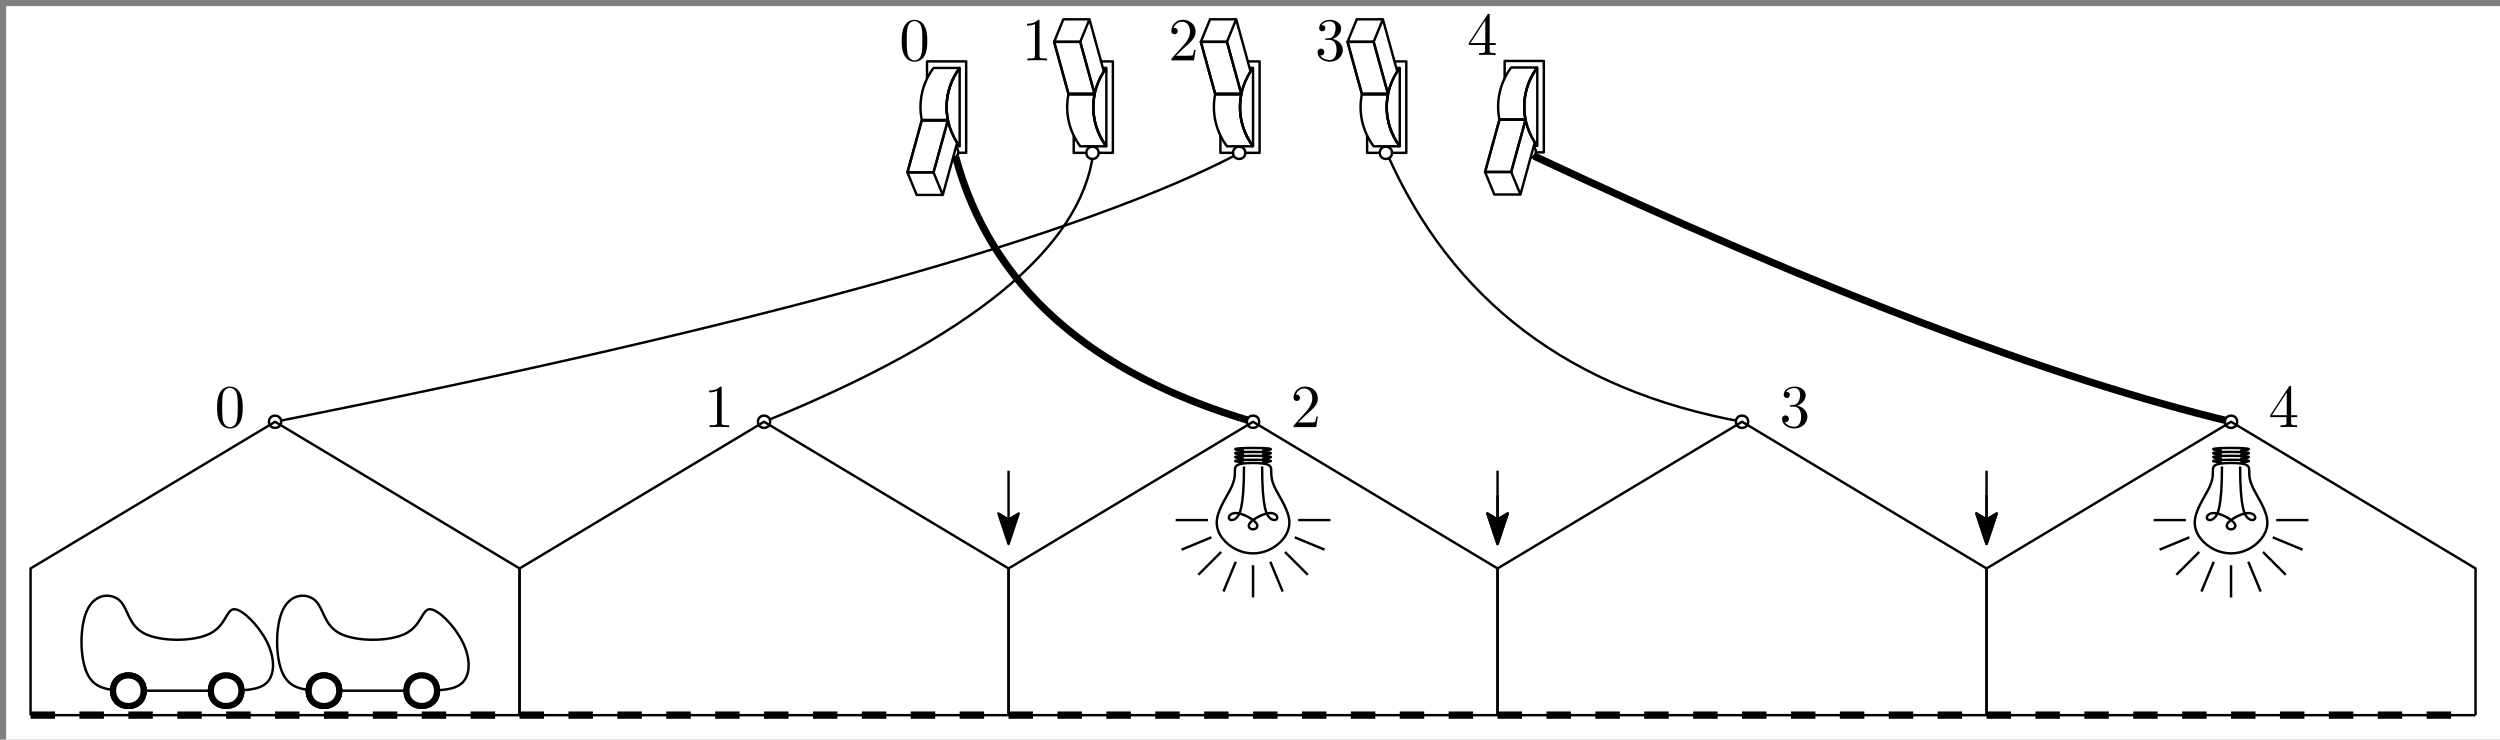 <?xml version="1.0" encoding="UTF-8"?>
<svg xmlns="http://www.w3.org/2000/svg" xmlns:xlink="http://www.w3.org/1999/xlink" width="409pt" height="121pt" viewBox="0 0 409 121" version="1.1">
<rect x="0" y="0" width="409" height="121" fill="#808080" stroke="none"/>
<defs>
<g>
<symbol overflow="visible" id="glyph0-0">
<path style="stroke:none;" d=""/>
</symbol>
<symbol overflow="visible" id="glyph0-1">
<path style="stroke:none;" d="M 4.578 -3.188 C 4.578 -3.984 4.531 -4.781 4.188 -5.516 C 3.734 -6.484 2.906 -6.641 2.5 -6.641 C 1.891 -6.641 1.172 -6.375 0.75 -5.453 C 0.438 -4.766 0.391 -3.984 0.391 -3.188 C 0.391 -2.438 0.422 -1.547 0.844 -0.781 C 1.266 0.016 2 0.219 2.484 0.219 C 3.016 0.219 3.781 0.016 4.219 -0.938 C 4.531 -1.625 4.578 -2.406 4.578 -3.188 Z M 2.484 0 C 2.094 0 1.5 -0.25 1.328 -1.203 C 1.219 -1.797 1.219 -2.719 1.219 -3.312 C 1.219 -3.953 1.219 -4.609 1.297 -5.141 C 1.484 -6.328 2.234 -6.422 2.484 -6.422 C 2.812 -6.422 3.469 -6.234 3.656 -5.25 C 3.766 -4.688 3.766 -3.938 3.766 -3.312 C 3.766 -2.562 3.766 -1.891 3.656 -1.25 C 3.5 -0.297 2.938 0 2.484 0 Z M 2.484 0 "/>
</symbol>
<symbol overflow="visible" id="glyph0-2">
<path style="stroke:none;" d="M 2.938 -6.375 C 2.938 -6.625 2.938 -6.641 2.703 -6.641 C 2.078 -6 1.203 -6 0.891 -6 L 0.891 -5.688 C 1.094 -5.688 1.672 -5.688 2.188 -5.953 L 2.188 -0.781 C 2.188 -0.422 2.156 -0.312 1.266 -0.312 L 0.953 -0.312 L 0.953 0 C 1.297 -0.031 2.156 -0.031 2.562 -0.031 C 2.953 -0.031 3.828 -0.031 4.172 0 L 4.172 -0.312 L 3.859 -0.312 C 2.953 -0.312 2.938 -0.422 2.938 -0.781 Z M 2.938 -6.375 "/>
</symbol>
<symbol overflow="visible" id="glyph0-3">
<path style="stroke:none;" d="M 1.266 -0.766 L 2.328 -1.797 C 3.875 -3.172 4.469 -3.703 4.469 -4.703 C 4.469 -5.844 3.578 -6.641 2.359 -6.641 C 1.234 -6.641 0.5 -5.719 0.5 -4.828 C 0.5 -4.281 1 -4.281 1.031 -4.281 C 1.203 -4.281 1.547 -4.391 1.547 -4.812 C 1.547 -5.062 1.359 -5.328 1.016 -5.328 C 0.938 -5.328 0.922 -5.328 0.891 -5.312 C 1.109 -5.969 1.656 -6.328 2.234 -6.328 C 3.141 -6.328 3.562 -5.516 3.562 -4.703 C 3.562 -3.906 3.078 -3.125 2.516 -2.5 L 0.609 -0.375 C 0.5 -0.266 0.5 -0.234 0.5 0 L 4.203 0 L 4.469 -1.734 L 4.234 -1.734 C 4.172 -1.438 4.109 -1 4 -0.844 C 3.938 -0.766 3.281 -0.766 3.062 -0.766 Z M 1.266 -0.766 "/>
</symbol>
<symbol overflow="visible" id="glyph0-4">
<path style="stroke:none;" d="M 2.891 -3.516 C 3.703 -3.781 4.281 -4.469 4.281 -5.266 C 4.281 -6.078 3.406 -6.641 2.453 -6.641 C 1.453 -6.641 0.688 -6.047 0.688 -5.281 C 0.688 -4.953 0.906 -4.766 1.203 -4.766 C 1.5 -4.766 1.703 -4.984 1.703 -5.281 C 1.703 -5.766 1.234 -5.766 1.094 -5.766 C 1.391 -6.266 2.047 -6.391 2.406 -6.391 C 2.828 -6.391 3.375 -6.172 3.375 -5.281 C 3.375 -5.156 3.344 -4.578 3.094 -4.141 C 2.797 -3.656 2.453 -3.625 2.203 -3.625 C 2.125 -3.609 1.891 -3.594 1.812 -3.594 C 1.734 -3.578 1.672 -3.562 1.672 -3.469 C 1.672 -3.359 1.734 -3.359 1.906 -3.359 L 2.344 -3.359 C 3.156 -3.359 3.531 -2.688 3.531 -1.703 C 3.531 -0.344 2.844 -0.062 2.406 -0.062 C 1.969 -0.062 1.219 -0.234 0.875 -0.812 C 1.219 -0.766 1.531 -0.984 1.531 -1.359 C 1.531 -1.719 1.266 -1.922 0.984 -1.922 C 0.734 -1.922 0.422 -1.781 0.422 -1.344 C 0.422 -0.438 1.344 0.219 2.438 0.219 C 3.656 0.219 4.562 -0.688 4.562 -1.703 C 4.562 -2.516 3.922 -3.297 2.891 -3.516 Z M 2.891 -3.516 "/>
</symbol>
<symbol overflow="visible" id="glyph0-5">
<path style="stroke:none;" d="M 2.938 -1.641 L 2.938 -0.781 C 2.938 -0.422 2.906 -0.312 2.172 -0.312 L 1.969 -0.312 L 1.969 0 C 2.375 -0.031 2.891 -0.031 3.312 -0.031 C 3.734 -0.031 4.25 -0.031 4.672 0 L 4.672 -0.312 L 4.453 -0.312 C 3.719 -0.312 3.703 -0.422 3.703 -0.781 L 3.703 -1.641 L 4.688 -1.641 L 4.688 -1.953 L 3.703 -1.953 L 3.703 -6.484 C 3.703 -6.688 3.703 -6.75 3.531 -6.75 C 3.453 -6.75 3.422 -6.75 3.344 -6.625 L 0.281 -1.953 L 0.281 -1.641 Z M 2.984 -1.953 L 0.562 -1.953 L 2.984 -5.672 Z M 2.984 -1.953 "/>
</symbol>
</g>
</defs>
<g id="surface2555">
<path style=" stroke:none;fill-rule:evenodd;fill:rgb(100%,100%,100%);fill-opacity:1;" d="M 1 121 L 409 121 L 409 1 L 1 1 L 1 121 "/>
<path style="fill:none;stroke-width:1.2;stroke-linecap:butt;stroke-linejoin:round;stroke:rgb(0%,0%,0%);stroke-opacity:1;stroke-miterlimit:10;" d="M 326.004 767.453 C 372.754 745.523 410.754 731.039 440 724 " transform="matrix(1,0,0,-1,-75,793)"/>
<path style="fill:none;stroke-width:0.4;stroke-linecap:butt;stroke-linejoin:round;stroke:rgb(0%,0%,0%);stroke-opacity:1;stroke-miterlimit:10;" d="M 277.863 768 C 252.379 754.523 199.758 739.855 120 724 " transform="matrix(1,0,0,-1,-75,793)"/>
<path style="fill:none;stroke-width:1.2;stroke-linecap:butt;stroke-linejoin:round;stroke:rgb(0%,0%,0%);stroke-opacity:1;stroke-miterlimit:10;" d="M 231.348 767.305 C 237.043 746.27 253.262 731.832 280 724 " transform="matrix(1,0,0,-1,-75,793)"/>
<path style="fill:none;stroke-width:0.4;stroke-linecap:butt;stroke-linejoin:round;stroke:rgb(0%,0%,0%);stroke-opacity:1;stroke-miterlimit:10;" d="M 253.863 768 C 251.875 752.441 233.922 737.773 200 724 " transform="matrix(1,0,0,-1,-75,793)"/>
<path style="fill:none;stroke-width:0.4;stroke-linecap:butt;stroke-linejoin:round;stroke:rgb(0%,0%,0%);stroke-opacity:1;stroke-miterlimit:10;" d="M 301.863 768 C 312.504 743.809 331.883 729.141 360 724 " transform="matrix(1,0,0,-1,-75,793)"/>
<path style="fill:none;stroke-width:0.4;stroke-linecap:butt;stroke-linejoin:round;stroke:rgb(0%,0%,0%);stroke-opacity:1;stroke-miterlimit:10;" d="M 249.809 777.613 L 254.078 777.613 " transform="matrix(1,0,0,-1,-75,793)"/>
<path style="fill:none;stroke-width:0.4;stroke-linecap:butt;stroke-linejoin:round;stroke:rgb(0%,0%,0%);stroke-opacity:1;stroke-miterlimit:10;" d="M 249.809 777.613 L 247.457 786.156 L 251.727 786.156 L 254.078 777.613 L 249.809 777.613 " transform="matrix(1,0,0,-1,-75,793)"/>
<path style="fill:none;stroke-width:0.4;stroke-linecap:butt;stroke-linejoin:round;stroke:rgb(0%,0%,0%);stroke-opacity:1;stroke-miterlimit:10;" d="M 254.078 777.613 L 249.809 777.613 L 247.457 786.156 L 251.727 786.156 L 254.078 777.613 " transform="matrix(1,0,0,-1,-75,793)"/>
<path style="fill:none;stroke-width:0.4;stroke-linecap:butt;stroke-linejoin:round;stroke:rgb(0%,0%,0%);stroke-opacity:1;stroke-miterlimit:10;" d="M 256 781.883 C 253.152 778.086 253.152 772.867 256 769.066 " transform="matrix(1,0,0,-1,-75,793)"/>
<path style="fill:none;stroke-width:0.4;stroke-linecap:butt;stroke-linejoin:round;stroke:rgb(0%,0%,0%);stroke-opacity:1;stroke-miterlimit:10;" d="M 254.078 777.613 L 249.809 777.613 " transform="matrix(1,0,0,-1,-75,793)"/>
<path style="fill:none;stroke-width:0.4;stroke-linecap:butt;stroke-linejoin:round;stroke:rgb(0%,0%,0%);stroke-opacity:1;stroke-miterlimit:10;" d="M 254.078 777.613 C 253.469 774.621 254.168 771.512 256 769.066 " transform="matrix(1,0,0,-1,-75,793)"/>
<path style="fill:none;stroke-width:0.4;stroke-linecap:butt;stroke-linejoin:round;stroke:rgb(0%,0%,0%);stroke-opacity:1;stroke-miterlimit:10;" d="M 249.809 777.613 L 253.863 777.613 " transform="matrix(1,0,0,-1,-75,793)"/>
<path style="fill:none;stroke-width:0.4;stroke-linecap:butt;stroke-linejoin:round;stroke:rgb(0%,0%,0%);stroke-opacity:1;stroke-miterlimit:10;" d="M 251.727 786.156 L 253.238 789.844 L 255.59 781.301 " transform="matrix(1,0,0,-1,-75,793)"/>
<path style="fill:none;stroke-width:0.4;stroke-linecap:butt;stroke-linejoin:round;stroke:rgb(0%,0%,0%);stroke-opacity:1;stroke-miterlimit:10;" d="M 253.238 789.844 L 248.969 789.844 L 247.457 786.156 " transform="matrix(1,0,0,-1,-75,793)"/>
<path style="fill:none;stroke-width:0.4;stroke-linecap:butt;stroke-linejoin:round;stroke:rgb(0%,0%,0%);stroke-opacity:1;stroke-miterlimit:10;" d="M 256 781.883 C 253.152 778.086 253.152 772.867 256 769.066 Z M 256 781.883 " transform="matrix(1,0,0,-1,-75,793)"/>
<path style="fill:none;stroke-width:0.4;stroke-linecap:butt;stroke-linejoin:round;stroke:rgb(0%,0%,0%);stroke-opacity:1;stroke-miterlimit:10;" d="M 256 769.066 L 251.727 769.066 C 249.895 771.512 249.195 774.621 249.809 777.613 " transform="matrix(1,0,0,-1,-75,793)"/>
<path style="fill:none;stroke-width:0.4;stroke-linecap:butt;stroke-linejoin:round;stroke:rgb(0%,0%,0%);stroke-opacity:1;stroke-miterlimit:10;" d="M 256 781.883 L 255.43 781.883 " transform="matrix(1,0,0,-1,-75,793)"/>
<path style="fill:none;stroke-width:0.4;stroke-linecap:butt;stroke-linejoin:round;stroke:rgb(0%,0%,0%);stroke-opacity:1;stroke-miterlimit:10;" d="M 250.66 770.82 L 250.66 768 L 257.066 768 L 257.066 782.953 L 255.137 782.953 " transform="matrix(1,0,0,-1,-75,793)"/>
<path style="fill:none;stroke-width:0.4;stroke-linecap:butt;stroke-linejoin:round;stroke:rgb(0%,0%,0%);stroke-opacity:1;stroke-miterlimit:10;" d="M 273.809 777.613 L 278.082 777.613 " transform="matrix(1,0,0,-1,-75,793)"/>
<path style="fill:none;stroke-width:0.4;stroke-linecap:butt;stroke-linejoin:round;stroke:rgb(0%,0%,0%);stroke-opacity:1;stroke-miterlimit:10;" d="M 273.809 777.613 L 271.457 786.156 L 275.73 786.156 L 278.082 777.613 L 273.809 777.613 " transform="matrix(1,0,0,-1,-75,793)"/>
<path style="fill:none;stroke-width:0.4;stroke-linecap:butt;stroke-linejoin:round;stroke:rgb(0%,0%,0%);stroke-opacity:1;stroke-miterlimit:10;" d="M 278.082 777.613 L 273.809 777.613 L 271.457 786.156 L 275.73 786.156 L 278.082 777.613 " transform="matrix(1,0,0,-1,-75,793)"/>
<path style="fill:none;stroke-width:0.4;stroke-linecap:butt;stroke-linejoin:round;stroke:rgb(0%,0%,0%);stroke-opacity:1;stroke-miterlimit:10;" d="M 280 781.883 C 277.152 778.086 277.152 772.867 280 769.066 " transform="matrix(1,0,0,-1,-75,793)"/>
<path style="fill:none;stroke-width:0.4;stroke-linecap:butt;stroke-linejoin:round;stroke:rgb(0%,0%,0%);stroke-opacity:1;stroke-miterlimit:10;" d="M 278.082 777.613 L 273.809 777.613 " transform="matrix(1,0,0,-1,-75,793)"/>
<path style="fill:none;stroke-width:0.4;stroke-linecap:butt;stroke-linejoin:round;stroke:rgb(0%,0%,0%);stroke-opacity:1;stroke-miterlimit:10;" d="M 278.082 777.613 C 277.469 774.621 278.168 771.512 280 769.066 " transform="matrix(1,0,0,-1,-75,793)"/>
<path style="fill:none;stroke-width:0.4;stroke-linecap:butt;stroke-linejoin:round;stroke:rgb(0%,0%,0%);stroke-opacity:1;stroke-miterlimit:10;" d="M 273.809 777.613 L 277.863 777.613 " transform="matrix(1,0,0,-1,-75,793)"/>
<path style="fill:none;stroke-width:0.4;stroke-linecap:butt;stroke-linejoin:round;stroke:rgb(0%,0%,0%);stroke-opacity:1;stroke-miterlimit:10;" d="M 275.73 786.156 L 277.242 789.844 L 279.594 781.301 " transform="matrix(1,0,0,-1,-75,793)"/>
<path style="fill:none;stroke-width:0.4;stroke-linecap:butt;stroke-linejoin:round;stroke:rgb(0%,0%,0%);stroke-opacity:1;stroke-miterlimit:10;" d="M 277.242 789.844 L 272.969 789.844 L 271.457 786.156 " transform="matrix(1,0,0,-1,-75,793)"/>
<path style="fill:none;stroke-width:0.4;stroke-linecap:butt;stroke-linejoin:round;stroke:rgb(0%,0%,0%);stroke-opacity:1;stroke-miterlimit:10;" d="M 280 781.883 C 277.152 778.086 277.152 772.867 280 769.066 Z M 280 781.883 " transform="matrix(1,0,0,-1,-75,793)"/>
<path style="fill:none;stroke-width:0.4;stroke-linecap:butt;stroke-linejoin:round;stroke:rgb(0%,0%,0%);stroke-opacity:1;stroke-miterlimit:10;" d="M 280 769.066 L 275.73 769.066 C 273.898 771.512 273.199 774.621 273.809 777.613 " transform="matrix(1,0,0,-1,-75,793)"/>
<path style="fill:none;stroke-width:0.4;stroke-linecap:butt;stroke-linejoin:round;stroke:rgb(0%,0%,0%);stroke-opacity:1;stroke-miterlimit:10;" d="M 280 781.883 L 279.434 781.883 " transform="matrix(1,0,0,-1,-75,793)"/>
<path style="fill:none;stroke-width:0.4;stroke-linecap:butt;stroke-linejoin:round;stroke:rgb(0%,0%,0%);stroke-opacity:1;stroke-miterlimit:10;" d="M 274.66 770.82 L 274.66 768 L 281.07 768 L 281.07 782.953 L 279.137 782.953 " transform="matrix(1,0,0,-1,-75,793)"/>
<path style="fill:none;stroke-width:0.4;stroke-linecap:butt;stroke-linejoin:round;stroke:rgb(0%,0%,0%);stroke-opacity:1;stroke-miterlimit:10;" d="M 297.809 777.613 L 302.082 777.613 " transform="matrix(1,0,0,-1,-75,793)"/>
<path style="fill:none;stroke-width:0.4;stroke-linecap:butt;stroke-linejoin:round;stroke:rgb(0%,0%,0%);stroke-opacity:1;stroke-miterlimit:10;" d="M 297.809 777.613 L 295.457 786.156 L 299.73 786.156 L 302.082 777.613 L 297.809 777.613 " transform="matrix(1,0,0,-1,-75,793)"/>
<path style="fill:none;stroke-width:0.4;stroke-linecap:butt;stroke-linejoin:round;stroke:rgb(0%,0%,0%);stroke-opacity:1;stroke-miterlimit:10;" d="M 302.082 777.613 L 297.809 777.613 L 295.457 786.156 L 299.73 786.156 L 302.082 777.613 " transform="matrix(1,0,0,-1,-75,793)"/>
<path style="fill:none;stroke-width:0.4;stroke-linecap:butt;stroke-linejoin:round;stroke:rgb(0%,0%,0%);stroke-opacity:1;stroke-miterlimit:10;" d="M 304 781.883 C 301.152 778.086 301.152 772.867 304 769.066 " transform="matrix(1,0,0,-1,-75,793)"/>
<path style="fill:none;stroke-width:0.4;stroke-linecap:butt;stroke-linejoin:round;stroke:rgb(0%,0%,0%);stroke-opacity:1;stroke-miterlimit:10;" d="M 302.082 777.613 L 297.809 777.613 " transform="matrix(1,0,0,-1,-75,793)"/>
<path style="fill:none;stroke-width:0.4;stroke-linecap:butt;stroke-linejoin:round;stroke:rgb(0%,0%,0%);stroke-opacity:1;stroke-miterlimit:10;" d="M 302.082 777.613 C 301.469 774.621 302.168 771.512 304 769.066 " transform="matrix(1,0,0,-1,-75,793)"/>
<path style="fill:none;stroke-width:0.4;stroke-linecap:butt;stroke-linejoin:round;stroke:rgb(0%,0%,0%);stroke-opacity:1;stroke-miterlimit:10;" d="M 297.809 777.613 L 301.863 777.613 " transform="matrix(1,0,0,-1,-75,793)"/>
<path style="fill:none;stroke-width:0.4;stroke-linecap:butt;stroke-linejoin:round;stroke:rgb(0%,0%,0%);stroke-opacity:1;stroke-miterlimit:10;" d="M 299.73 786.156 L 301.242 789.844 L 303.594 781.301 " transform="matrix(1,0,0,-1,-75,793)"/>
<path style="fill:none;stroke-width:0.4;stroke-linecap:butt;stroke-linejoin:round;stroke:rgb(0%,0%,0%);stroke-opacity:1;stroke-miterlimit:10;" d="M 301.242 789.844 L 296.969 789.844 L 295.457 786.156 " transform="matrix(1,0,0,-1,-75,793)"/>
<path style="fill:none;stroke-width:0.4;stroke-linecap:butt;stroke-linejoin:round;stroke:rgb(0%,0%,0%);stroke-opacity:1;stroke-miterlimit:10;" d="M 304 781.883 C 301.152 778.086 301.152 772.867 304 769.066 Z M 304 781.883 " transform="matrix(1,0,0,-1,-75,793)"/>
<path style="fill:none;stroke-width:0.4;stroke-linecap:butt;stroke-linejoin:round;stroke:rgb(0%,0%,0%);stroke-opacity:1;stroke-miterlimit:10;" d="M 304 769.066 L 299.73 769.066 C 297.898 771.512 297.199 774.621 297.809 777.613 " transform="matrix(1,0,0,-1,-75,793)"/>
<path style="fill:none;stroke-width:0.4;stroke-linecap:butt;stroke-linejoin:round;stroke:rgb(0%,0%,0%);stroke-opacity:1;stroke-miterlimit:10;" d="M 304 781.883 L 303.434 781.883 " transform="matrix(1,0,0,-1,-75,793)"/>
<path style="fill:none;stroke-width:0.4;stroke-linecap:butt;stroke-linejoin:round;stroke:rgb(0%,0%,0%);stroke-opacity:1;stroke-miterlimit:10;" d="M 298.66 770.82 L 298.66 768 L 305.07 768 L 305.07 782.953 L 303.137 782.953 " transform="matrix(1,0,0,-1,-75,793)"/>
<path style=" stroke:none;fill-rule:evenodd;fill:rgb(100%,100%,100%);fill-opacity:1;" d="M 179.73 25 C 179.73 23.668 177.73 23.668 177.73 25 C 177.73 26.332 179.73 26.332 179.73 25 Z M 179.73 25 "/>
<path style=" stroke:none;fill-rule:evenodd;fill:rgb(0%,0%,0%);fill-opacity:1;" d="M 179.93 25 C 179.93 23.398 177.531 23.398 177.531 25 C 177.531 26.602 179.93 26.602 179.93 25 Z M 179.531 25 C 179.531 23.934 177.93 23.934 177.93 25 C 177.93 26.066 179.531 26.066 179.531 25 Z M 179.531 25 "/>
<path style=" stroke:none;fill-rule:evenodd;fill:rgb(100%,100%,100%);fill-opacity:1;" d="M 203.73 25 C 203.73 23.668 201.73 23.668 201.73 25 C 201.73 26.332 203.73 26.332 203.73 25 Z M 203.73 25 "/>
<path style=" stroke:none;fill-rule:evenodd;fill:rgb(0%,0%,0%);fill-opacity:1;" d="M 203.93 25 C 203.93 23.398 201.531 23.398 201.531 25 C 201.531 26.602 203.93 26.602 203.93 25 Z M 203.531 25 C 203.531 23.934 201.93 23.934 201.93 25 C 201.93 26.066 203.531 26.066 203.531 25 Z M 203.531 25 "/>
<path style=" stroke:none;fill-rule:evenodd;fill:rgb(100%,100%,100%);fill-opacity:1;" d="M 227.73 25 C 227.73 23.668 225.73 23.668 225.73 25 C 225.73 26.332 227.73 26.332 227.73 25 Z M 227.73 25 "/>
<path style=" stroke:none;fill-rule:evenodd;fill:rgb(0%,0%,0%);fill-opacity:1;" d="M 227.93 25 C 227.93 23.398 225.531 23.398 225.531 25 C 225.531 26.602 227.93 26.602 227.93 25 Z M 227.531 25 C 227.531 23.934 225.93 23.934 225.93 25 C 225.93 26.066 227.531 26.066 227.531 25 Z M 227.531 25 "/>
<path style="fill:none;stroke-width:0.4;stroke-linecap:butt;stroke-linejoin:round;stroke:rgb(0%,0%,0%);stroke-opacity:1;stroke-miterlimit:10;" d="M 320.309 773.41 L 324.582 773.41 " transform="matrix(1,0,0,-1,-75,793)"/>
<path style="fill:none;stroke-width:0.4;stroke-linecap:butt;stroke-linejoin:round;stroke:rgb(0%,0%,0%);stroke-opacity:1;stroke-miterlimit:10;" d="M 320.309 773.41 L 317.957 764.867 L 322.227 764.867 L 324.582 773.41 L 320.309 773.41 " transform="matrix(1,0,0,-1,-75,793)"/>
<path style="fill:none;stroke-width:0.4;stroke-linecap:butt;stroke-linejoin:round;stroke:rgb(0%,0%,0%);stroke-opacity:1;stroke-miterlimit:10;" d="M 324.582 773.41 L 320.309 773.41 L 317.957 764.867 L 322.23 764.867 L 324.582 773.41 " transform="matrix(1,0,0,-1,-75,793)"/>
<path style="fill:none;stroke-width:0.4;stroke-linecap:butt;stroke-linejoin:round;stroke:rgb(0%,0%,0%);stroke-opacity:1;stroke-miterlimit:10;" d="M 326.5 769.137 C 323.652 772.938 323.652 778.156 326.5 781.953 " transform="matrix(1,0,0,-1,-75,793)"/>
<path style="fill:none;stroke-width:0.4;stroke-linecap:butt;stroke-linejoin:round;stroke:rgb(0%,0%,0%);stroke-opacity:1;stroke-miterlimit:10;" d="M 324.582 773.41 L 320.309 773.41 " transform="matrix(1,0,0,-1,-75,793)"/>
<path style="fill:none;stroke-width:0.4;stroke-linecap:butt;stroke-linejoin:round;stroke:rgb(0%,0%,0%);stroke-opacity:1;stroke-miterlimit:10;" d="M 324.582 773.41 C 323.969 776.402 324.668 779.512 326.5 781.953 " transform="matrix(1,0,0,-1,-75,793)"/>
<path style="fill:none;stroke-width:0.4;stroke-linecap:butt;stroke-linejoin:round;stroke:rgb(0%,0%,0%);stroke-opacity:1;stroke-miterlimit:10;" d="M 320.309 773.41 L 324.363 773.41 " transform="matrix(1,0,0,-1,-75,793)"/>
<path style="fill:none;stroke-width:0.4;stroke-linecap:butt;stroke-linejoin:round;stroke:rgb(0%,0%,0%);stroke-opacity:1;stroke-miterlimit:10;" d="M 323.742 761.18 L 319.469 761.18 L 317.957 764.867 " transform="matrix(1,0,0,-1,-75,793)"/>
<path style="fill:none;stroke-width:0.4;stroke-linecap:butt;stroke-linejoin:round;stroke:rgb(0%,0%,0%);stroke-opacity:1;stroke-miterlimit:10;" d="M 326.5 769.141 C 323.652 772.938 323.652 778.156 326.5 781.957 Z M 326.5 769.141 " transform="matrix(1,0,0,-1,-75,793)"/>
<path style="fill:none;stroke-width:0.4;stroke-linecap:butt;stroke-linejoin:round;stroke:rgb(0%,0%,0%);stroke-opacity:1;stroke-miterlimit:10;" d="M 326.5 781.957 L 322.23 781.957 C 320.398 779.512 319.699 776.402 320.309 773.41 " transform="matrix(1,0,0,-1,-75,793)"/>
<path style="fill:none;stroke-width:0.4;stroke-linecap:butt;stroke-linejoin:round;stroke:rgb(0%,0%,0%);stroke-opacity:1;stroke-miterlimit:10;" d="M 326.5 769.141 L 325.934 769.141 " transform="matrix(1,0,0,-1,-75,793)"/>
<path style="fill:none;stroke-width:0.4;stroke-linecap:butt;stroke-linejoin:round;stroke:rgb(0%,0%,0%);stroke-opacity:1;stroke-miterlimit:10;" d="M 321.16 780.207 L 321.16 783.027 L 327.566 783.027 L 327.566 768.074 L 325.637 768.074 " transform="matrix(1,0,0,-1,-75,793)"/>
<path style="fill:none;stroke-width:0.4;stroke-linecap:butt;stroke-linejoin:round;stroke:rgb(0%,0%,0%);stroke-opacity:1;stroke-miterlimit:10;" d="M 326.281 768.074 C 326.219 767.625 325.855 767.273 325.402 767.223 " transform="matrix(1,0,0,-1,-75,793)"/>
<path style="fill-rule:evenodd;fill:rgb(100%,100%,100%);fill-opacity:1;stroke-width:0.4;stroke-linecap:butt;stroke-linejoin:round;stroke:rgb(0%,0%,0%);stroke-opacity:1;stroke-miterlimit:10;" d="M 325.402 767.223 C 326.289 767.305 326.598 768.438 325.883 768.961 " transform="matrix(1,0,0,-1,-75,793)"/>
<path style="fill:none;stroke-width:0.4;stroke-linecap:butt;stroke-linejoin:round;stroke:rgb(0%,0%,0%);stroke-opacity:1;stroke-miterlimit:10;" d="M 322.23 764.867 L 323.742 761.18 L 326.094 769.723 " transform="matrix(1,0,0,-1,-75,793)"/>
<path style="fill:none;stroke-width:0.4;stroke-linecap:butt;stroke-linejoin:round;stroke:rgb(0%,0%,0%);stroke-opacity:1;stroke-miterlimit:10;" d="M 225.809 773.34 L 230.078 773.34 " transform="matrix(1,0,0,-1,-75,793)"/>
<path style="fill:none;stroke-width:0.4;stroke-linecap:butt;stroke-linejoin:round;stroke:rgb(0%,0%,0%);stroke-opacity:1;stroke-miterlimit:10;" d="M 225.809 773.34 L 223.457 764.797 L 227.727 764.797 L 230.078 773.34 L 225.809 773.34 " transform="matrix(1,0,0,-1,-75,793)"/>
<path style="fill:none;stroke-width:0.4;stroke-linecap:butt;stroke-linejoin:round;stroke:rgb(0%,0%,0%);stroke-opacity:1;stroke-miterlimit:10;" d="M 230.078 773.34 L 225.809 773.34 L 223.457 764.797 L 227.727 764.797 L 230.078 773.34 " transform="matrix(1,0,0,-1,-75,793)"/>
<path style="fill:none;stroke-width:0.4;stroke-linecap:butt;stroke-linejoin:round;stroke:rgb(0%,0%,0%);stroke-opacity:1;stroke-miterlimit:10;" d="M 232 769.07 C 229.152 772.867 229.152 778.086 232 781.883 " transform="matrix(1,0,0,-1,-75,793)"/>
<path style="fill:none;stroke-width:0.4;stroke-linecap:butt;stroke-linejoin:round;stroke:rgb(0%,0%,0%);stroke-opacity:1;stroke-miterlimit:10;" d="M 230.078 773.34 L 225.809 773.34 " transform="matrix(1,0,0,-1,-75,793)"/>
<path style="fill:none;stroke-width:0.4;stroke-linecap:butt;stroke-linejoin:round;stroke:rgb(0%,0%,0%);stroke-opacity:1;stroke-miterlimit:10;" d="M 230.078 773.34 C 229.469 776.332 230.168 779.441 232 781.883 " transform="matrix(1,0,0,-1,-75,793)"/>
<path style="fill:none;stroke-width:0.4;stroke-linecap:butt;stroke-linejoin:round;stroke:rgb(0%,0%,0%);stroke-opacity:1;stroke-miterlimit:10;" d="M 225.809 773.34 L 229.863 773.34 " transform="matrix(1,0,0,-1,-75,793)"/>
<path style="fill:none;stroke-width:0.4;stroke-linecap:butt;stroke-linejoin:round;stroke:rgb(0%,0%,0%);stroke-opacity:1;stroke-miterlimit:10;" d="M 229.238 761.109 L 224.969 761.109 L 223.457 764.797 " transform="matrix(1,0,0,-1,-75,793)"/>
<path style="fill:none;stroke-width:0.4;stroke-linecap:butt;stroke-linejoin:round;stroke:rgb(0%,0%,0%);stroke-opacity:1;stroke-miterlimit:10;" d="M 232 769.07 C 229.152 772.867 229.152 778.086 232 781.887 Z M 232 769.07 " transform="matrix(1,0,0,-1,-75,793)"/>
<path style="fill:none;stroke-width:0.4;stroke-linecap:butt;stroke-linejoin:round;stroke:rgb(0%,0%,0%);stroke-opacity:1;stroke-miterlimit:10;" d="M 232 781.887 L 227.727 781.887 C 225.895 779.441 225.195 776.332 225.809 773.34 " transform="matrix(1,0,0,-1,-75,793)"/>
<path style="fill:none;stroke-width:0.4;stroke-linecap:butt;stroke-linejoin:round;stroke:rgb(0%,0%,0%);stroke-opacity:1;stroke-miterlimit:10;" d="M 232 769.07 L 231.43 769.07 " transform="matrix(1,0,0,-1,-75,793)"/>
<path style="fill:none;stroke-width:0.4;stroke-linecap:butt;stroke-linejoin:round;stroke:rgb(0%,0%,0%);stroke-opacity:1;stroke-miterlimit:10;" d="M 226.66 780.137 L 226.66 782.957 L 233.066 782.957 L 233.066 768.004 L 231.137 768.004 " transform="matrix(1,0,0,-1,-75,793)"/>
<path style="fill:none;stroke-width:0.4;stroke-linecap:butt;stroke-linejoin:round;stroke:rgb(0%,0%,0%);stroke-opacity:1;stroke-miterlimit:10;" d="M 231.777 768 C 231.715 767.551 231.355 767.199 230.902 767.148 " transform="matrix(1,0,0,-1,-75,793)"/>
<path style="fill-rule:evenodd;fill:rgb(100%,100%,100%);fill-opacity:1;stroke-width:0.4;stroke-linecap:butt;stroke-linejoin:round;stroke:rgb(0%,0%,0%);stroke-opacity:1;stroke-miterlimit:10;" d="M 230.902 767.148 C 231.785 767.23 232.098 768.363 231.383 768.887 " transform="matrix(1,0,0,-1,-75,793)"/>
<path style="fill:none;stroke-width:0.4;stroke-linecap:butt;stroke-linejoin:round;stroke:rgb(0%,0%,0%);stroke-opacity:1;stroke-miterlimit:10;" d="M 227.727 764.797 L 229.238 761.109 L 231.59 769.652 " transform="matrix(1,0,0,-1,-75,793)"/>
<path style="fill-rule:evenodd;fill:rgb(100%,100%,100%);fill-opacity:1;stroke-width:0.4;stroke-linecap:butt;stroke-linejoin:round;stroke:rgb(0%,0%,0%);stroke-opacity:1;stroke-miterlimit:10;" d="M 286.82 705.094 L 291.695 703.074 " transform="matrix(1,0,0,-1,-75,793)"/>
<path style="fill-rule:evenodd;fill:rgb(100%,100%,100%);fill-opacity:1;stroke-width:0.4;stroke-linecap:butt;stroke-linejoin:round;stroke:rgb(0%,0%,0%);stroke-opacity:1;stroke-miterlimit:10;" d="M 285.219 702.699 L 288.953 698.969 " transform="matrix(1,0,0,-1,-75,793)"/>
<path style="fill-rule:evenodd;fill:rgb(100%,100%,100%);fill-opacity:1;stroke-width:0.4;stroke-linecap:butt;stroke-linejoin:round;stroke:rgb(0%,0%,0%);stroke-opacity:1;stroke-miterlimit:10;" d="M 282.824 701.098 L 284.844 696.223 " transform="matrix(1,0,0,-1,-75,793)"/>
<path style="fill:none;stroke-width:0.4;stroke-linecap:butt;stroke-linejoin:round;stroke:rgb(0%,0%,0%);stroke-opacity:1;stroke-miterlimit:10;" d="M 280 700.535 L 280 695.258 " transform="matrix(1,0,0,-1,-75,793)"/>
<path style="fill-rule:evenodd;fill:rgb(100%,100%,100%);fill-opacity:1;stroke-width:0.4;stroke-linecap:butt;stroke-linejoin:round;stroke:rgb(0%,0%,0%);stroke-opacity:1;stroke-miterlimit:10;" d="M 277.176 701.098 L 275.156 696.223 " transform="matrix(1,0,0,-1,-75,793)"/>
<path style="fill-rule:evenodd;fill:rgb(100%,100%,100%);fill-opacity:1;stroke-width:0.4;stroke-linecap:butt;stroke-linejoin:round;stroke:rgb(0%,0%,0%);stroke-opacity:1;stroke-miterlimit:10;" d="M 274.781 702.699 L 271.051 698.969 " transform="matrix(1,0,0,-1,-75,793)"/>
<path style="fill-rule:evenodd;fill:rgb(100%,100%,100%);fill-opacity:1;stroke-width:0.4;stroke-linecap:butt;stroke-linejoin:round;stroke:rgb(0%,0%,0%);stroke-opacity:1;stroke-miterlimit:10;" d="M 273.18 705.094 L 268.305 703.074 " transform="matrix(1,0,0,-1,-75,793)"/>
<path style="fill:none;stroke-width:0.4;stroke-linecap:butt;stroke-linejoin:round;stroke:rgb(0%,0%,0%);stroke-opacity:1;stroke-miterlimit:10;" d="M 272.617 707.918 L 267.34 707.918 " transform="matrix(1,0,0,-1,-75,793)"/>
<path style="fill:none;stroke-width:0.4;stroke-linecap:butt;stroke-linejoin:round;stroke:rgb(0%,0%,0%);stroke-opacity:1;stroke-miterlimit:10;" d="M 287.383 707.918 L 292.66 707.918 " transform="matrix(1,0,0,-1,-75,793)"/>
<path style="fill-rule:evenodd;fill:rgb(100%,100%,100%);fill-opacity:1;stroke-width:0.4;stroke-linecap:butt;stroke-linejoin:round;stroke:rgb(0%,0%,0%);stroke-opacity:1;stroke-miterlimit:10;" d="M 446.82 705.094 L 451.695 703.074 " transform="matrix(1,0,0,-1,-75,793)"/>
<path style="fill-rule:evenodd;fill:rgb(100%,100%,100%);fill-opacity:1;stroke-width:0.4;stroke-linecap:butt;stroke-linejoin:round;stroke:rgb(0%,0%,0%);stroke-opacity:1;stroke-miterlimit:10;" d="M 445.219 702.699 L 448.953 698.965 " transform="matrix(1,0,0,-1,-75,793)"/>
<path style="fill-rule:evenodd;fill:rgb(100%,100%,100%);fill-opacity:1;stroke-width:0.4;stroke-linecap:butt;stroke-linejoin:round;stroke:rgb(0%,0%,0%);stroke-opacity:1;stroke-miterlimit:10;" d="M 442.824 701.098 L 444.844 696.223 " transform="matrix(1,0,0,-1,-75,793)"/>
<path style="fill:none;stroke-width:0.4;stroke-linecap:butt;stroke-linejoin:round;stroke:rgb(0%,0%,0%);stroke-opacity:1;stroke-miterlimit:10;" d="M 440 700.535 L 440 695.258 " transform="matrix(1,0,0,-1,-75,793)"/>
<path style="fill-rule:evenodd;fill:rgb(100%,100%,100%);fill-opacity:1;stroke-width:0.4;stroke-linecap:butt;stroke-linejoin:round;stroke:rgb(0%,0%,0%);stroke-opacity:1;stroke-miterlimit:10;" d="M 437.176 701.098 L 435.156 696.223 " transform="matrix(1,0,0,-1,-75,793)"/>
<path style="fill-rule:evenodd;fill:rgb(100%,100%,100%);fill-opacity:1;stroke-width:0.4;stroke-linecap:butt;stroke-linejoin:round;stroke:rgb(0%,0%,0%);stroke-opacity:1;stroke-miterlimit:10;" d="M 434.781 702.699 L 431.051 698.965 " transform="matrix(1,0,0,-1,-75,793)"/>
<path style="fill-rule:evenodd;fill:rgb(100%,100%,100%);fill-opacity:1;stroke-width:0.4;stroke-linecap:butt;stroke-linejoin:round;stroke:rgb(0%,0%,0%);stroke-opacity:1;stroke-miterlimit:10;" d="M 433.18 705.094 L 428.305 703.074 " transform="matrix(1,0,0,-1,-75,793)"/>
<path style="fill:none;stroke-width:0.4;stroke-linecap:butt;stroke-linejoin:round;stroke:rgb(0%,0%,0%);stroke-opacity:1;stroke-miterlimit:10;" d="M 432.617 707.918 L 427.34 707.918 " transform="matrix(1,0,0,-1,-75,793)"/>
<path style="fill:none;stroke-width:0.4;stroke-linecap:butt;stroke-linejoin:round;stroke:rgb(0%,0%,0%);stroke-opacity:1;stroke-miterlimit:10;" d="M 447.383 707.918 L 452.66 707.918 " transform="matrix(1,0,0,-1,-75,793)"/>
<g style="fill:rgb(0%,0%,0%);fill-opacity:1;">
  <use xlink:href="#glyph0-1" x="147.128" y="9.881"/>
</g>
<g style="fill:rgb(0%,0%,0%);fill-opacity:1;">
  <use xlink:href="#glyph0-2" x="167.128" y="9.881"/>
</g>
<g style="fill:rgb(0%,0%,0%);fill-opacity:1;">
  <use xlink:href="#glyph0-3" x="191.128" y="9.881"/>
</g>
<g style="fill:rgb(0%,0%,0%);fill-opacity:1;">
  <use xlink:href="#glyph0-4" x="215.128" y="9.881"/>
</g>
<g style="fill:rgb(0%,0%,0%);fill-opacity:1;">
  <use xlink:href="#glyph0-5" x="240.009" y="9"/>
</g>
<path style=" stroke:none;fill-rule:evenodd;fill:rgb(100%,100%,100%);fill-opacity:1;" d="M 46 69 C 46 67.668 44 67.668 44 69 C 44 70.332 46 70.332 46 69 Z M 46 69 "/>
<path style=" stroke:none;fill-rule:evenodd;fill:rgb(0%,0%,0%);fill-opacity:1;" d="M 46.199 69 C 46.199 67.398 43.801 67.398 43.801 69 C 43.801 70.602 46.199 70.602 46.199 69 Z M 45.801 69 C 45.801 67.934 44.199 67.934 44.199 69 C 44.199 70.066 45.801 70.066 45.801 69 Z M 45.801 69 "/>
<path style=" stroke:none;fill-rule:evenodd;fill:rgb(100%,100%,100%);fill-opacity:1;" d="M 126 69 C 126 67.668 124 67.668 124 69 C 124 70.332 126 70.332 126 69 Z M 126 69 "/>
<path style=" stroke:none;fill-rule:evenodd;fill:rgb(0%,0%,0%);fill-opacity:1;" d="M 126.199 69 C 126.199 67.398 123.801 67.398 123.801 69 C 123.801 70.602 126.199 70.602 126.199 69 Z M 125.801 69 C 125.801 67.934 124.199 67.934 124.199 69 C 124.199 70.066 125.801 70.066 125.801 69 Z M 125.801 69 "/>
<path style=" stroke:none;fill-rule:evenodd;fill:rgb(100%,100%,100%);fill-opacity:1;" d="M 206 69 C 206 67.668 204 67.668 204 69 C 204 70.332 206 70.332 206 69 Z M 206 69 "/>
<path style=" stroke:none;fill-rule:evenodd;fill:rgb(0%,0%,0%);fill-opacity:1;" d="M 206.199 69 C 206.199 67.398 203.801 67.398 203.801 69 C 203.801 70.602 206.199 70.602 206.199 69 Z M 205.801 69 C 205.801 67.934 204.199 67.934 204.199 69 C 204.199 70.066 205.801 70.066 205.801 69 Z M 205.801 69 "/>
<path style=" stroke:none;fill-rule:evenodd;fill:rgb(100%,100%,100%);fill-opacity:1;" d="M 286 69 C 286 67.668 284 67.668 284 69 C 284 70.332 286 70.332 286 69 Z M 286 69 "/>
<path style=" stroke:none;fill-rule:evenodd;fill:rgb(0%,0%,0%);fill-opacity:1;" d="M 286.199 69 C 286.199 67.398 283.801 67.398 283.801 69 C 283.801 70.602 286.199 70.602 286.199 69 Z M 285.801 69 C 285.801 67.934 284.199 67.934 284.199 69 C 284.199 70.066 285.801 70.066 285.801 69 Z M 285.801 69 "/>
<path style=" stroke:none;fill-rule:evenodd;fill:rgb(100%,100%,100%);fill-opacity:1;" d="M 366 69 C 366 67.668 364 67.668 364 69 C 364 70.332 366 70.332 366 69 Z M 366 69 "/>
<path style=" stroke:none;fill-rule:evenodd;fill:rgb(0%,0%,0%);fill-opacity:1;" d="M 366.199 69 C 366.199 67.398 363.801 67.398 363.801 69 C 363.801 70.602 366.199 70.602 366.199 69 Z M 365.801 69 C 365.801 67.934 364.199 67.934 364.199 69 C 364.199 70.066 365.801 70.066 365.801 69 Z M 365.801 69 "/>
<g style="fill:rgb(0%,0%,0%);fill-opacity:1;">
  <use xlink:href="#glyph0-1" x="35.128" y="69.881"/>
</g>
<g style="fill:rgb(0%,0%,0%);fill-opacity:1;">
  <use xlink:href="#glyph0-2" x="115.128" y="69.881"/>
</g>
<g style="fill:rgb(0%,0%,0%);fill-opacity:1;">
  <use xlink:href="#glyph0-3" x="211.128" y="69.881"/>
</g>
<g style="fill:rgb(0%,0%,0%);fill-opacity:1;">
  <use xlink:href="#glyph0-4" x="291.128" y="69.881"/>
</g>
<g style="fill:rgb(0%,0%,0%);fill-opacity:1;">
  <use xlink:href="#glyph0-5" x="371.128" y="69.881"/>
</g>
<path style="fill:none;stroke-width:0.4;stroke-linecap:butt;stroke-linejoin:round;stroke:rgb(0%,0%,0%);stroke-opacity:1;stroke-miterlimit:10;" d="M 240 716 L 240 704 " transform="matrix(1,0,0,-1,-75,793)"/>
<path style="fill-rule:evenodd;fill:rgb(0%,0%,0%);fill-opacity:1;stroke-width:0.4;stroke-linecap:butt;stroke-linejoin:round;stroke:rgb(0%,0%,0%);stroke-opacity:1;stroke-miterlimit:10;" d="M 240 704 L 241.664 709 L 240 708 L 238.336 709 Z M 240 704 " transform="matrix(1,0,0,-1,-75,793)"/>
<path style="fill:none;stroke-width:0.4;stroke-linecap:butt;stroke-linejoin:round;stroke:rgb(0%,0%,0%);stroke-opacity:1;stroke-miterlimit:10;" d="M 320 712 L 320 704 " transform="matrix(1,0,0,-1,-75,793)"/>
<path style="fill-rule:evenodd;fill:rgb(0%,0%,0%);fill-opacity:1;stroke-width:0.4;stroke-linecap:butt;stroke-linejoin:round;stroke:rgb(0%,0%,0%);stroke-opacity:1;stroke-miterlimit:10;" d="M 320 704 L 321.664 709 L 320 708 L 318.336 709 Z M 320 704 " transform="matrix(1,0,0,-1,-75,793)"/>
<path style="fill:none;stroke-width:0.4;stroke-linecap:butt;stroke-linejoin:round;stroke:rgb(0%,0%,0%);stroke-opacity:1;stroke-miterlimit:10;" d="M 400 712 L 400 704 " transform="matrix(1,0,0,-1,-75,793)"/>
<path style="fill-rule:evenodd;fill:rgb(0%,0%,0%);fill-opacity:1;stroke-width:0.4;stroke-linecap:butt;stroke-linejoin:round;stroke:rgb(0%,0%,0%);stroke-opacity:1;stroke-miterlimit:10;" d="M 400 704 L 401.664 709 L 400 708 L 398.336 709 Z M 400 704 " transform="matrix(1,0,0,-1,-75,793)"/>
<path style="fill:none;stroke-width:0.4;stroke-linecap:butt;stroke-linejoin:round;stroke:rgb(0%,0%,0%);stroke-opacity:1;stroke-miterlimit:10;" d="M 320 716 L 320 704 " transform="matrix(1,0,0,-1,-75,793)"/>
<path style="fill-rule:evenodd;fill:rgb(0%,0%,0%);fill-opacity:1;stroke-width:0.4;stroke-linecap:butt;stroke-linejoin:round;stroke:rgb(0%,0%,0%);stroke-opacity:1;stroke-miterlimit:10;" d="M 320 704 L 321.664 709 L 320 708 L 318.336 709 Z M 320 704 " transform="matrix(1,0,0,-1,-75,793)"/>
<path style="fill:none;stroke-width:0.4;stroke-linecap:butt;stroke-linejoin:round;stroke:rgb(0%,0%,0%);stroke-opacity:1;stroke-miterlimit:10;" d="M 400 716 L 400 704 " transform="matrix(1,0,0,-1,-75,793)"/>
<path style="fill-rule:evenodd;fill:rgb(0%,0%,0%);fill-opacity:1;stroke-width:0.4;stroke-linecap:butt;stroke-linejoin:round;stroke:rgb(0%,0%,0%);stroke-opacity:1;stroke-miterlimit:10;" d="M 400 704 L 401.664 709 L 400 708 L 398.336 709 Z M 400 704 " transform="matrix(1,0,0,-1,-75,793)"/>
<path style="fill:none;stroke-width:0.4;stroke-linecap:butt;stroke-linejoin:round;stroke:rgb(0%,0%,0%);stroke-opacity:1;stroke-miterlimit:10;" d="M 129.332 680 C 125.332 680 122.668 680 121.332 682.668 C 120 685.332 120 690.668 121.332 693.332 C 122.668 696 125.332 696 126.668 694.668 C 128 693.332 128 690.668 130.668 689.332 C 133.332 688 138.668 688 141.332 689.332 C 144 690.668 144 693.332 145.332 693.332 C 146.668 693.332 149.332 690.668 150.668 688 C 152 685.332 152 682.668 150.668 681.332 C 149.332 680 146.668 680 142.668 680 C 138.668 680 133.332 680 129.332 680 Z M 129.332 680 " transform="matrix(1,0,0,-1,-75,793)"/>
<path style=" stroke:none;fill-rule:evenodd;fill:rgb(100%,100%,100%);fill-opacity:1;" d="M 55.5 113 C 55.5 109.668 50.5 109.668 50.5 113 C 50.5 116.332 55.5 116.332 55.5 113 Z M 55.5 113 "/>
<path style=" stroke:none;fill-rule:evenodd;fill:rgb(0%,0%,0%);fill-opacity:1;" d="M 56 113 C 56 109 50 109 50 113 C 50 117 56 117 56 113 Z M 55 113 C 55 110.332 51 110.332 51 113 C 51 115.668 55 115.668 55 113 Z M 55 113 "/>
<path style=" stroke:none;fill-rule:evenodd;fill:rgb(100%,100%,100%);fill-opacity:1;" d="M 71.5 113 C 71.5 109.668 66.5 109.668 66.5 113 C 66.5 116.332 71.5 116.332 71.5 113 Z M 71.5 113 "/>
<path style=" stroke:none;fill-rule:evenodd;fill:rgb(0%,0%,0%);fill-opacity:1;" d="M 72 113 C 72 109 66 109 66 113 C 66 117 72 117 72 113 Z M 71 113 C 71 110.332 67 110.332 67 113 C 67 115.668 71 115.668 71 113 Z M 71 113 "/>
<path style=" stroke:none;fill-rule:evenodd;fill:rgb(100%,100%,100%);fill-opacity:1;" d="M 71.5 113 C 71.5 109.668 66.5 109.668 66.5 113 C 66.5 116.332 71.5 116.332 71.5 113 Z M 71.5 113 "/>
<path style=" stroke:none;fill-rule:evenodd;fill:rgb(0%,0%,0%);fill-opacity:1;" d="M 72 113 C 72 109 66 109 66 113 C 66 117 72 117 72 113 Z M 71 113 C 71 110.332 67 110.332 67 113 C 67 115.668 71 115.668 71 113 Z M 71 113 "/>
<path style=" stroke:none;fill-rule:evenodd;fill:rgb(100%,100%,100%);fill-opacity:1;" d="M 55.5 113 C 55.5 109.668 50.5 109.668 50.5 113 C 50.5 116.332 55.5 116.332 55.5 113 Z M 55.5 113 "/>
<path style=" stroke:none;fill-rule:evenodd;fill:rgb(0%,0%,0%);fill-opacity:1;" d="M 56 113 C 56 109 50 109 50 113 C 50 117 56 117 56 113 Z M 55 113 C 55 110.332 51 110.332 51 113 C 51 115.668 55 115.668 55 113 Z M 55 113 "/>
<path style=" stroke:none;fill-rule:evenodd;fill:rgb(100%,100%,100%);fill-opacity:1;" d="M 55.5 113 C 55.5 109.668 50.5 109.668 50.5 113 C 50.5 116.332 55.5 116.332 55.5 113 Z M 55.5 113 "/>
<path style=" stroke:none;fill-rule:evenodd;fill:rgb(0%,0%,0%);fill-opacity:1;" d="M 56 113 C 56 109 50 109 50 113 C 50 117 56 117 56 113 Z M 55 113 C 55 110.332 51 110.332 51 113 C 51 115.668 55 115.668 55 113 Z M 55 113 "/>
<path style="fill:none;stroke-width:0.4;stroke-linecap:butt;stroke-linejoin:round;stroke:rgb(0%,0%,0%);stroke-opacity:1;stroke-miterlimit:10;" d="M 97.332 680 C 93.332 680 90.668 680 89.332 682.668 C 88 685.332 88 690.668 89.332 693.332 C 90.668 696 93.332 696 94.668 694.668 C 96 693.332 96 690.668 98.668 689.332 C 101.332 688 106.668 688 109.332 689.332 C 112 690.668 112 693.332 113.332 693.332 C 114.668 693.332 117.332 690.668 118.668 688 C 120 685.332 120 682.668 118.668 681.332 C 117.332 680 114.668 680 110.668 680 C 106.668 680 101.332 680 97.332 680 Z M 97.332 680 " transform="matrix(1,0,0,-1,-75,793)"/>
<path style=" stroke:none;fill-rule:evenodd;fill:rgb(100%,100%,100%);fill-opacity:1;" d="M 23.5 113 C 23.5 109.668 18.5 109.668 18.5 113 C 18.5 116.332 23.5 116.332 23.5 113 Z M 23.5 113 "/>
<path style=" stroke:none;fill-rule:evenodd;fill:rgb(0%,0%,0%);fill-opacity:1;" d="M 24 113 C 24 109 18 109 18 113 C 18 117 24 117 24 113 Z M 23 113 C 23 110.332 19 110.332 19 113 C 19 115.668 23 115.668 23 113 Z M 23 113 "/>
<path style=" stroke:none;fill-rule:evenodd;fill:rgb(100%,100%,100%);fill-opacity:1;" d="M 39.5 113 C 39.5 109.668 34.5 109.668 34.5 113 C 34.5 116.332 39.5 116.332 39.5 113 Z M 39.5 113 "/>
<path style=" stroke:none;fill-rule:evenodd;fill:rgb(0%,0%,0%);fill-opacity:1;" d="M 40 113 C 40 109 34 109 34 113 C 34 117 40 117 40 113 Z M 39 113 C 39 110.332 35 110.332 35 113 C 35 115.668 39 115.668 39 113 Z M 39 113 "/>
<path style=" stroke:none;fill-rule:evenodd;fill:rgb(100%,100%,100%);fill-opacity:1;" d="M 39.5 113 C 39.5 109.668 34.5 109.668 34.5 113 C 34.5 116.332 39.5 116.332 39.5 113 Z M 39.5 113 "/>
<path style=" stroke:none;fill-rule:evenodd;fill:rgb(0%,0%,0%);fill-opacity:1;" d="M 40 113 C 40 109 34 109 34 113 C 34 117 40 117 40 113 Z M 39 113 C 39 110.332 35 110.332 35 113 C 35 115.668 39 115.668 39 113 Z M 39 113 "/>
<path style=" stroke:none;fill-rule:evenodd;fill:rgb(100%,100%,100%);fill-opacity:1;" d="M 23.5 113 C 23.5 109.668 18.5 109.668 18.5 113 C 18.5 116.332 23.5 116.332 23.5 113 Z M 23.5 113 "/>
<path style=" stroke:none;fill-rule:evenodd;fill:rgb(0%,0%,0%);fill-opacity:1;" d="M 24 113 C 24 109 18 109 18 113 C 18 117 24 117 24 113 Z M 23 113 C 23 110.332 19 110.332 19 113 C 19 115.668 23 115.668 23 113 Z M 23 113 "/>
<path style=" stroke:none;fill-rule:evenodd;fill:rgb(100%,100%,100%);fill-opacity:1;" d="M 23.5 113 C 23.5 109.668 18.5 109.668 18.5 113 C 18.5 116.332 23.5 116.332 23.5 113 Z M 23.5 113 "/>
<path style=" stroke:none;fill-rule:evenodd;fill:rgb(0%,0%,0%);fill-opacity:1;" d="M 24 113 C 24 109 18 109 18 113 C 18 117 24 117 24 113 Z M 23 113 C 23 110.332 19 110.332 19 113 C 19 115.668 23 115.668 23 113 Z M 23 113 "/>
<path style="fill:none;stroke-width:1.2;stroke-linecap:butt;stroke-linejoin:round;stroke:rgb(0%,0%,0%);stroke-opacity:1;stroke-dasharray:4;stroke-miterlimit:10;" d="M 80 676 L 480 676 " transform="matrix(1,0,0,-1,-75,793)"/>
<path style="fill:none;stroke-width:0.4;stroke-linecap:butt;stroke-linejoin:round;stroke:rgb(0%,0%,0%);stroke-opacity:1;stroke-miterlimit:10;" d="M 80 676 L 480 676 " transform="matrix(1,0,0,-1,-75,793)"/>
<path style="fill:none;stroke-width:0.4;stroke-linecap:butt;stroke-linejoin:round;stroke:rgb(0%,0%,0%);stroke-opacity:1;stroke-miterlimit:10;" d="M 80 676 L 80 700 L 120 724 L 160 700 L 160 676 " transform="matrix(1,0,0,-1,-75,793)"/>
<path style="fill:none;stroke-width:0.4;stroke-linecap:butt;stroke-linejoin:round;stroke:rgb(0%,0%,0%);stroke-opacity:1;stroke-miterlimit:10;" d="M 160 676 L 160 700 L 200 724 L 240 700 L 240 676 " transform="matrix(1,0,0,-1,-75,793)"/>
<path style="fill:none;stroke-width:0.4;stroke-linecap:butt;stroke-linejoin:round;stroke:rgb(0%,0%,0%);stroke-opacity:1;stroke-miterlimit:10;" d="M 240 676 L 240 700 L 280 724 L 320 700 L 320 676 " transform="matrix(1,0,0,-1,-75,793)"/>
<path style="fill:none;stroke-width:0.4;stroke-linecap:butt;stroke-linejoin:round;stroke:rgb(0%,0%,0%);stroke-opacity:1;stroke-miterlimit:10;" d="M 320 676 L 320 700 L 360 724 L 400 700 L 400 676 " transform="matrix(1,0,0,-1,-75,793)"/>
<path style="fill:none;stroke-width:0.4;stroke-linecap:butt;stroke-linejoin:round;stroke:rgb(0%,0%,0%);stroke-opacity:1;stroke-miterlimit:10;" d="M 400 676 L 400 700 L 440 724 L 480 700 L 480 676 " transform="matrix(1,0,0,-1,-75,793)"/>
<path style="fill:none;stroke-width:0.4;stroke-linecap:butt;stroke-linejoin:round;stroke:rgb(0%,0%,0%);stroke-opacity:1;stroke-miterlimit:10;" d="M 281.98 717.105 C 282.973 716.898 282.973 716.48 282.973 715.852 C 282.973 715.227 282.973 714.387 283.715 712.926 C 284.457 711.461 285.941 709.371 285.941 707.488 C 285.941 705.605 284.457 703.934 282.723 703.094 C 280.992 702.258 279.012 702.258 277.277 703.094 C 275.543 703.934 274.059 705.605 274.059 707.488 C 274.059 709.371 275.543 711.461 276.285 712.926 C 277.027 714.387 277.027 715.227 277.027 715.852 C 277.027 716.48 277.027 716.898 278.02 717.105 C 279.012 717.316 280.992 717.316 281.98 717.105 Z M 281.98 717.105 " transform="matrix(1,0,0,-1,-75,793)"/>
<path style="fill:none;stroke-width:0.4;stroke-linecap:butt;stroke-linejoin:round;stroke:rgb(0%,0%,0%);stroke-opacity:1;stroke-miterlimit:10;" d="M 278.516 717.941 C 272.574 718.602 287.43 718.602 281.484 717.941 " transform="matrix(1,0,0,-1,-75,793)"/>
<path style="fill:none;stroke-width:0.4;stroke-linecap:butt;stroke-linejoin:round;stroke:rgb(0%,0%,0%);stroke-opacity:1;stroke-miterlimit:10;" d="M 278.516 717.316 C 272.574 717.941 287.43 717.941 281.484 717.316 " transform="matrix(1,0,0,-1,-75,793)"/>
<path style="fill:none;stroke-width:0.4;stroke-linecap:butt;stroke-linejoin:round;stroke:rgb(0%,0%,0%);stroke-opacity:1;stroke-miterlimit:10;" d="M 278.516 716.688 C 278.516 709.789 277.773 708.621 277.152 708.164 C 276.535 707.707 276.039 707.953 276.039 708.324 C 276.039 708.695 276.535 709.191 277.523 709.039 C 278.516 708.883 280 708.082 280.496 707.461 C 280.992 706.844 280.496 706.406 280 706.406 C 279.504 706.406 279.012 706.844 279.504 707.461 C 280 708.082 281.484 708.883 282.477 709.039 C 283.465 709.191 283.961 708.695 283.961 708.324 C 283.961 707.953 283.465 707.707 282.848 708.164 C 282.23 708.621 281.484 709.789 281.484 716.688 " transform="matrix(1,0,0,-1,-75,793)"/>
<path style="fill:none;stroke-width:0.4;stroke-linecap:butt;stroke-linejoin:round;stroke:rgb(0%,0%,0%);stroke-opacity:1;stroke-miterlimit:10;" d="M 278.516 719.227 C 272.574 719.883 287.43 719.883 281.484 719.227 " transform="matrix(1,0,0,-1,-75,793)"/>
<path style="fill:none;stroke-width:0.4;stroke-linecap:butt;stroke-linejoin:round;stroke:rgb(0%,0%,0%);stroke-opacity:1;stroke-miterlimit:10;" d="M 278.516 718.602 C 272.574 719.227 287.43 719.227 281.484 718.602 " transform="matrix(1,0,0,-1,-75,793)"/>
<path style="fill:none;stroke-width:0.4;stroke-linecap:butt;stroke-linejoin:round;stroke:rgb(0%,0%,0%);stroke-opacity:1;stroke-miterlimit:10;" d="M 441.98 717.105 C 442.973 716.898 442.973 716.48 442.973 715.852 C 442.973 715.227 442.973 714.387 443.715 712.926 C 444.457 711.461 445.941 709.371 445.941 707.488 C 445.941 705.605 444.457 703.934 442.723 703.094 C 440.992 702.258 439.012 702.258 437.277 703.094 C 435.543 703.934 434.059 705.605 434.059 707.488 C 434.059 709.371 435.543 711.461 436.285 712.926 C 437.027 714.387 437.027 715.227 437.027 715.852 C 437.027 716.48 437.027 716.898 438.02 717.105 C 439.012 717.316 440.992 717.316 441.98 717.105 Z M 441.98 717.105 " transform="matrix(1,0,0,-1,-75,793)"/>
<path style="fill:none;stroke-width:0.4;stroke-linecap:butt;stroke-linejoin:round;stroke:rgb(0%,0%,0%);stroke-opacity:1;stroke-miterlimit:10;" d="M 438.516 717.941 C 432.574 718.602 447.43 718.602 441.484 717.941 " transform="matrix(1,0,0,-1,-75,793)"/>
<path style="fill:none;stroke-width:0.4;stroke-linecap:butt;stroke-linejoin:round;stroke:rgb(0%,0%,0%);stroke-opacity:1;stroke-miterlimit:10;" d="M 438.516 717.316 C 432.574 717.941 447.43 717.941 441.484 717.316 " transform="matrix(1,0,0,-1,-75,793)"/>
<path style="fill:none;stroke-width:0.4;stroke-linecap:butt;stroke-linejoin:round;stroke:rgb(0%,0%,0%);stroke-opacity:1;stroke-miterlimit:10;" d="M 438.516 716.688 C 438.516 709.789 437.773 708.621 437.152 708.164 C 436.535 707.707 436.039 707.953 436.039 708.324 C 436.039 708.695 436.535 709.191 437.523 709.039 C 438.516 708.883 440 708.082 440.496 707.461 C 440.992 706.844 440.496 706.406 440 706.406 C 439.504 706.406 439.012 706.844 439.504 707.461 C 440 708.082 441.484 708.883 442.477 709.039 C 443.465 709.191 443.961 708.695 443.961 708.324 C 443.961 707.953 443.465 707.707 442.848 708.164 C 442.23 708.621 441.484 709.789 441.484 716.688 " transform="matrix(1,0,0,-1,-75,793)"/>
<path style="fill:none;stroke-width:0.4;stroke-linecap:butt;stroke-linejoin:round;stroke:rgb(0%,0%,0%);stroke-opacity:1;stroke-miterlimit:10;" d="M 438.516 719.227 C 432.574 719.883 447.43 719.883 441.484 719.227 " transform="matrix(1,0,0,-1,-75,793)"/>
<path style="fill:none;stroke-width:0.4;stroke-linecap:butt;stroke-linejoin:round;stroke:rgb(0%,0%,0%);stroke-opacity:1;stroke-miterlimit:10;" d="M 438.516 718.602 C 432.574 719.227 447.43 719.227 441.484 718.602 " transform="matrix(1,0,0,-1,-75,793)"/>
</g>
</svg>

